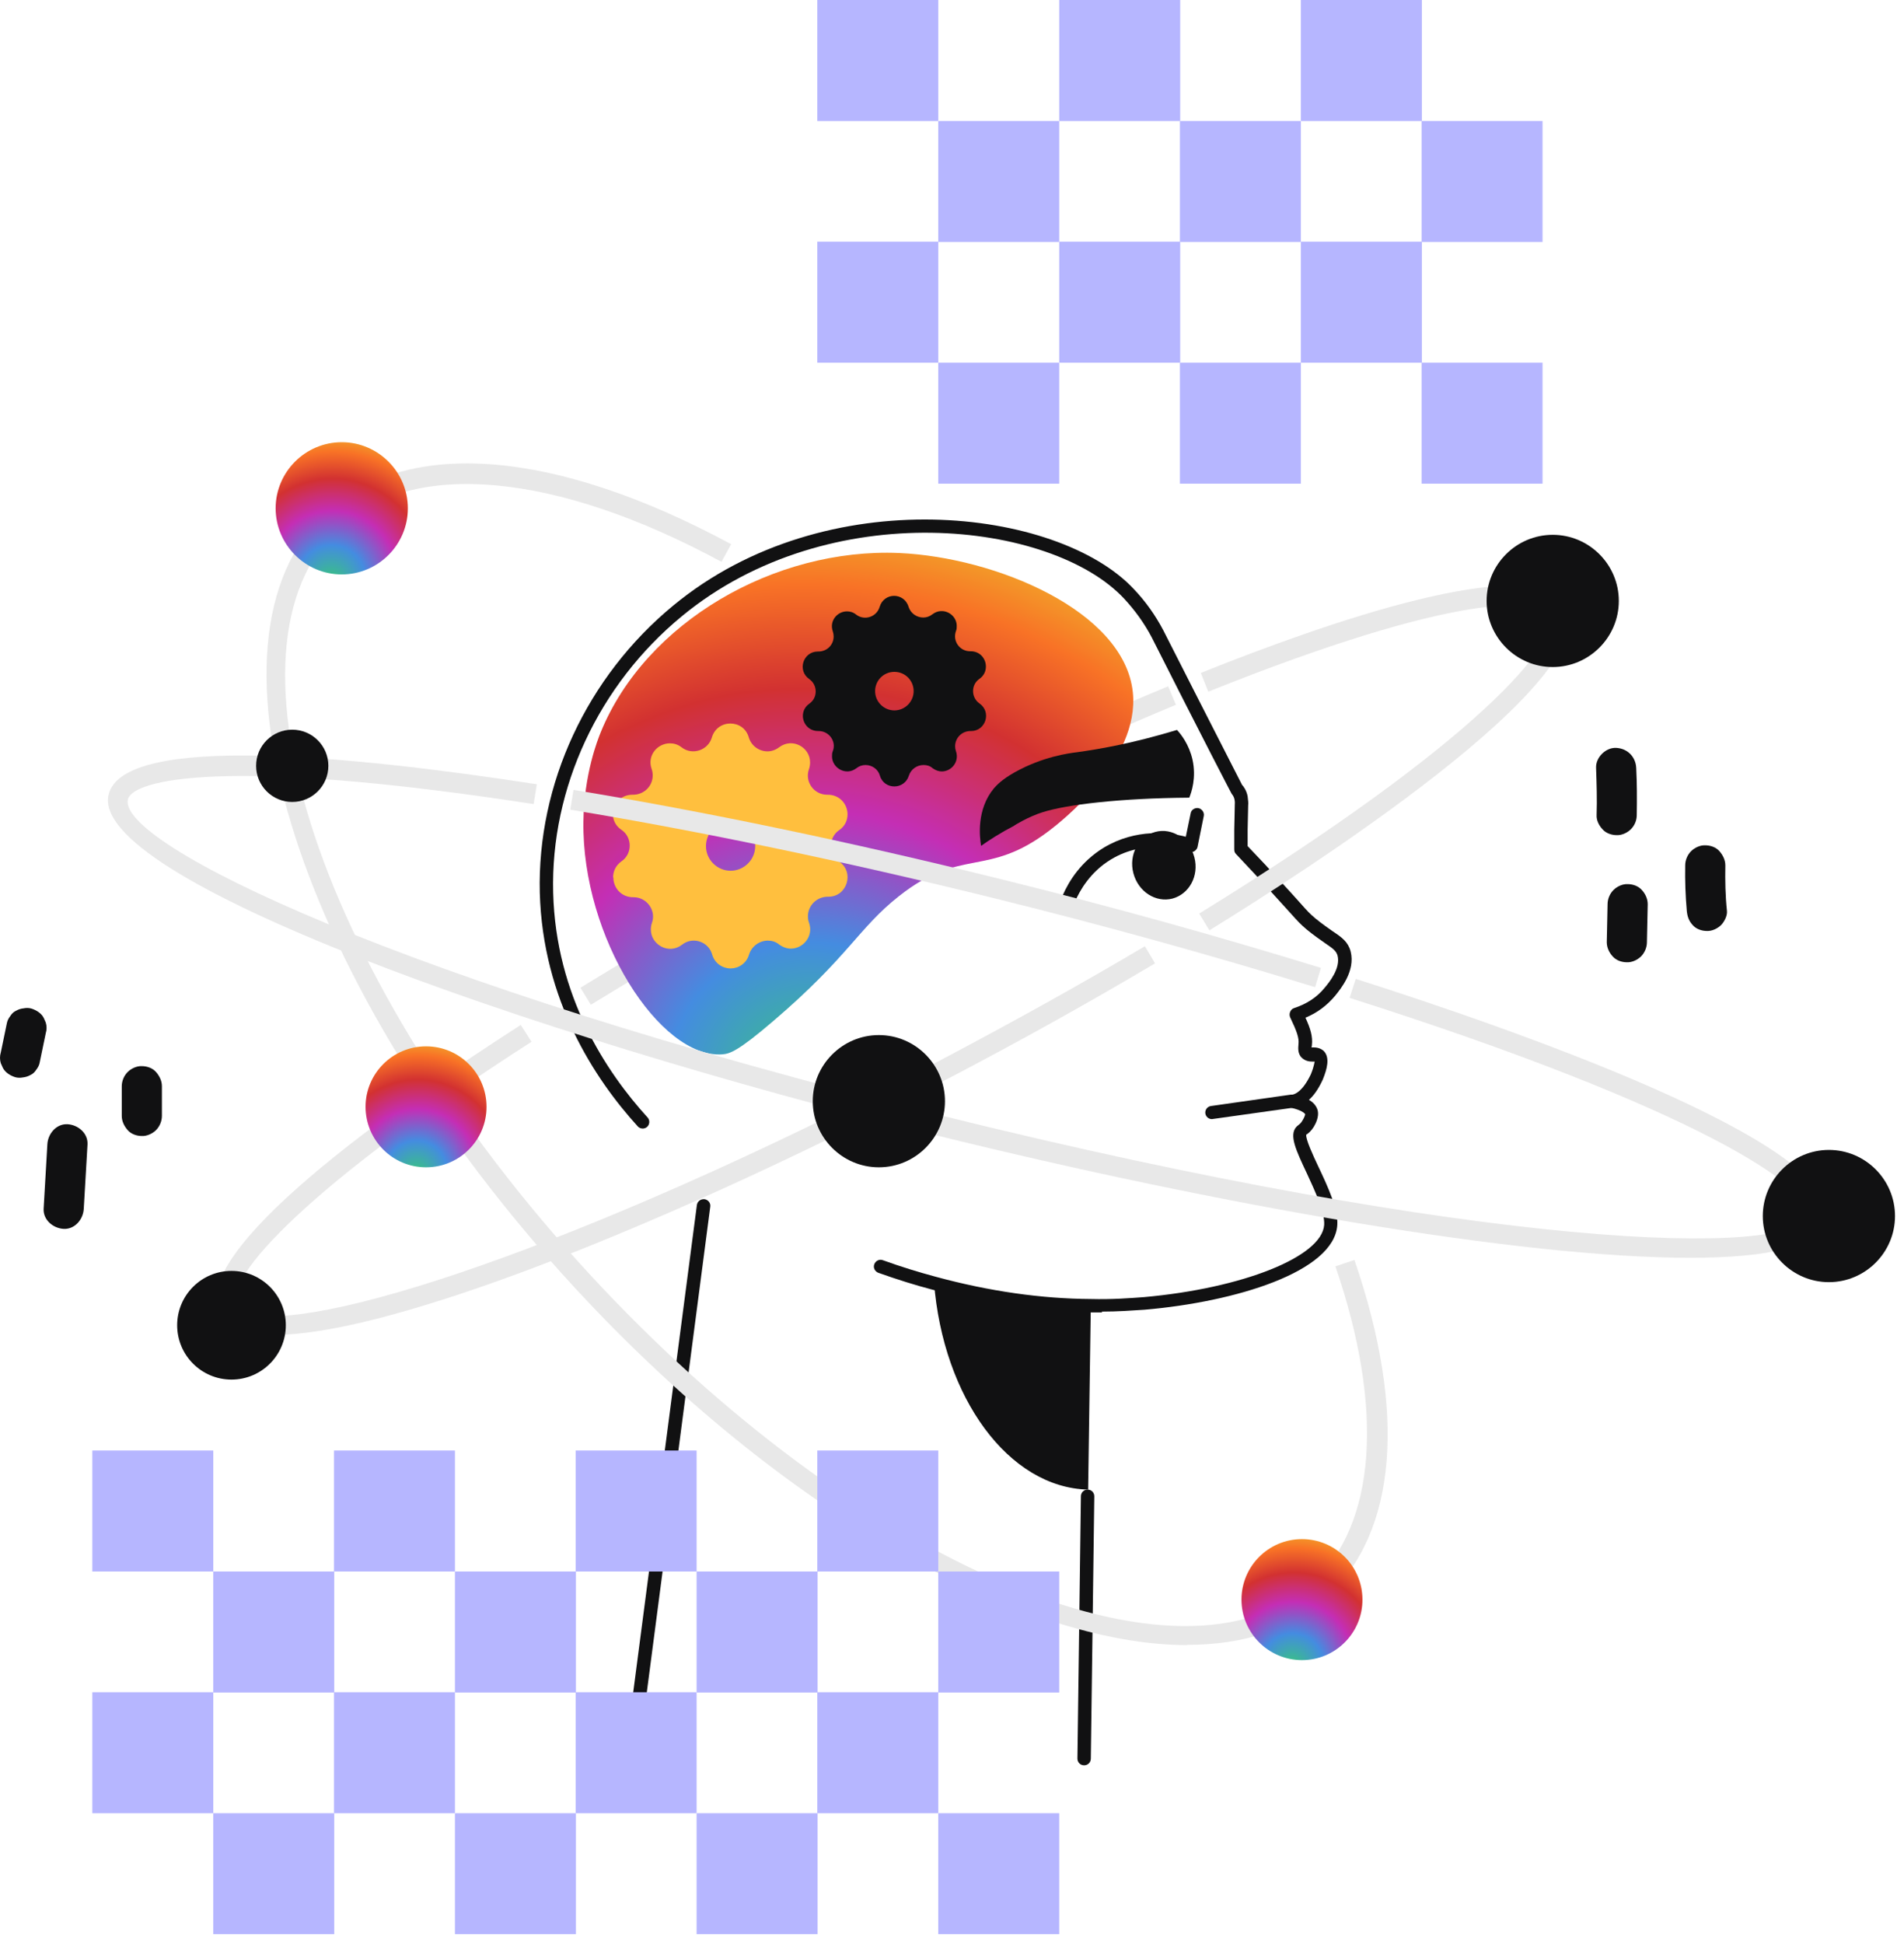<svg width="145" height="148" viewBox="0 0 145 148" fill="none" xmlns="http://www.w3.org/2000/svg">
<path d="M45.021 76.489C50.951 72.841 57.371 69.213 64.097 65.687C72.84 61.102 81.645 56.944 89.552 53.663L88.961 52.256C80.992 55.558 72.147 59.736 63.384 64.342C56.638 67.888 50.177 71.536 44.205 75.205L45 76.509L45.021 76.489Z" fill="#E8E8E8"/>
<path d="M54.987 80.279C55.578 80.239 56.189 80.055 58.9 77.732C64.627 72.841 65.361 70.68 68.459 68.234C73.228 64.464 75.164 66.869 79.912 63.241C80.666 62.671 86.821 57.922 86.271 52.705C85.619 46.509 75.816 42.433 68.479 42.107C59.002 41.699 49.178 47.365 45.754 55.741C45.53 56.291 44.471 58.941 44.43 62.569C44.307 71.373 50.259 80.606 55.007 80.279H54.987Z" fill="url(#paint0_radial_106_7281)"/>
<path d="M48.669 129.906C48.913 129.906 49.138 129.723 49.178 129.458L54.09 91.876C54.131 91.591 53.927 91.346 53.642 91.305C53.356 91.285 53.112 91.468 53.071 91.754L48.159 129.335C48.119 129.621 48.322 129.865 48.608 129.906C48.628 129.906 48.648 129.906 48.669 129.906Z" fill="#111112"/>
<path d="M82.562 134.41C82.847 134.41 83.072 134.186 83.072 133.9L83.337 113.927C83.337 113.642 83.112 113.418 82.827 113.418C82.542 113.418 82.317 113.642 82.317 113.927L82.052 133.9C82.052 134.186 82.277 134.41 82.562 134.41Z" fill="#111112"/>
<path d="M71.128 97.623C71.821 106.427 76.815 113.275 82.868 113.418C82.929 108.73 83.01 104.002 83.072 99.335C79.872 99.315 75.836 98.907 71.128 97.623Z" fill="#111112"/>
<path d="M83.907 99.865C85.15 99.865 86.23 99.783 87.168 99.722C94.056 99.131 101.597 96.848 101.842 93.282C101.923 92.079 101.129 90.367 100.415 88.859C100.008 88.003 99.417 86.719 99.478 86.393C99.62 86.312 99.845 86.128 100.048 85.802C100.211 85.537 100.456 85.028 100.354 84.559C100.252 84.192 100.008 83.927 99.681 83.744C100.028 83.438 100.374 82.969 100.701 82.276C100.701 82.276 100.762 82.154 100.762 82.134C101.047 81.42 101.312 80.524 100.802 80.014C100.517 79.769 100.211 79.749 100.008 79.749C99.967 79.749 99.906 79.749 99.865 79.749C99.885 79.749 99.906 79.647 99.906 79.586C99.987 78.913 99.783 78.282 99.417 77.487C100.313 77.12 101.067 76.549 101.679 75.816C102.107 75.286 103.228 73.92 102.861 72.453C102.657 71.699 102.188 71.373 101.516 70.924C101.169 70.68 100.721 70.374 100.171 69.926C99.763 69.579 99.62 69.436 98.989 68.723C98.642 68.336 98.133 67.765 97.358 66.93C96.808 66.318 95.993 65.442 95.014 64.423V63.159C95.035 62.548 95.035 61.937 95.055 61.305C95.076 61.203 95.055 60.917 95.014 60.632C94.933 60.184 94.688 59.858 94.586 59.756C94.546 59.654 92.834 56.352 88.594 47.996C87.983 46.834 87.229 45.775 86.332 44.837C80.585 38.703 62.935 36.481 51.278 46.101C44.695 51.522 40.904 59.695 41.108 67.969C41.332 76.142 45.286 82.154 48.567 85.761C48.75 85.965 49.077 85.986 49.28 85.802C49.484 85.619 49.505 85.293 49.321 85.089C46.162 81.624 42.331 75.836 42.127 67.969C41.923 60 45.591 52.133 51.93 46.916C63.18 37.643 80.116 39.701 85.599 45.571C86.414 46.447 87.127 47.425 87.698 48.506C91.733 56.495 93.669 60.204 93.791 60.428C93.853 60.51 93.975 60.653 94.016 60.877C94.056 61.081 94.036 61.223 94.036 61.243C94.016 61.957 94.016 62.568 93.995 63.18V64.647C93.995 64.79 94.016 64.912 94.118 65.014C95.137 66.094 95.993 67.011 96.584 67.663C97.358 68.499 97.847 69.07 98.214 69.457C98.887 70.211 99.05 70.374 99.498 70.761C100.089 71.25 100.558 71.556 100.925 71.821C101.557 72.249 101.76 72.412 101.862 72.759C102.107 73.716 101.23 74.797 100.884 75.204C100.293 75.938 99.498 76.448 98.561 76.753C98.418 76.794 98.316 76.896 98.255 77.038C98.194 77.181 98.194 77.324 98.255 77.466C98.744 78.486 98.948 79.036 98.887 79.504C98.866 79.79 98.826 80.116 99.05 80.442C99.356 80.809 99.743 80.829 99.967 80.829C100.008 80.829 100.089 80.829 100.13 80.829C100.089 80.85 100.11 81.115 99.824 81.808C99.213 83.071 98.662 83.316 98.377 83.356C98.133 83.397 97.949 83.601 97.949 83.846C97.949 84.09 98.112 84.314 98.357 84.355C99.091 84.518 99.376 84.763 99.396 84.844C99.396 84.885 99.335 85.089 99.192 85.313C99.091 85.496 98.989 85.578 98.887 85.659C98.826 85.7 98.764 85.761 98.724 85.802C98.153 86.434 98.703 87.596 99.519 89.328C100.13 90.653 100.904 92.304 100.843 93.261C100.68 95.687 94.647 98.092 87.107 98.764C85.986 98.846 84.661 98.948 83.092 98.907C79.301 98.886 75.327 98.316 71.271 97.215C69.987 96.869 68.642 96.461 67.236 95.952C66.971 95.85 66.685 95.993 66.583 96.257C66.481 96.522 66.624 96.808 66.889 96.91C68.316 97.419 69.681 97.847 71.006 98.194C75.143 99.314 79.199 99.906 83.071 99.926C83.357 99.926 83.662 99.926 83.927 99.926L83.907 99.865Z" fill="#111112"/>
<path d="M81.421 68.907C81.624 68.907 81.808 68.785 81.889 68.602C82.215 67.848 83.01 66.401 84.6 65.443C87.209 63.853 90.021 64.689 90.551 64.852C90.694 64.892 90.836 64.892 90.959 64.811C91.081 64.729 91.183 64.607 91.203 64.464L91.672 62.141C91.733 61.876 91.55 61.591 91.264 61.53C90.999 61.489 90.714 61.652 90.673 61.937L90.306 63.71C89.063 63.384 86.516 63.058 84.05 64.546C82.317 65.606 81.4 67.094 80.931 68.174C80.829 68.439 80.931 68.724 81.196 68.846C81.257 68.867 81.339 68.887 81.4 68.887L81.421 68.907Z" fill="#111112"/>
<path d="M90.959 65.279C91.325 66.685 90.571 68.071 89.287 68.418C88.003 68.744 86.679 67.888 86.312 66.481C85.945 65.075 86.699 63.689 87.983 63.343C89.267 62.996 90.592 63.873 90.959 65.279Z" fill="#111112"/>
<path d="M77.243 62.854C77.243 62.854 78.302 62.181 79.423 61.835C81.237 61.264 85.272 60.775 90.571 60.734C90.734 60.327 91.122 59.226 90.816 57.84C90.551 56.679 89.94 55.904 89.634 55.578C86.332 56.577 83.825 57.025 82.052 57.27C81.38 57.351 79.403 57.616 77.283 58.798C76.264 59.369 75.877 59.817 75.694 60.021C74.369 61.611 74.593 63.69 74.715 64.403C75.347 63.955 76.203 63.404 77.263 62.854H77.243Z" fill="#111112"/>
<path d="M92.284 85.211L98.377 84.355C98.663 84.314 98.846 84.049 98.805 83.784C98.764 83.499 98.52 83.295 98.235 83.356L92.222 84.212C91.937 84.253 91.754 84.518 91.794 84.783C91.835 85.027 92.039 85.211 92.304 85.211H92.284Z" fill="#111112"/>
<path d="M61.142 54.498C61.142 55.089 61.59 55.68 62.344 55.66C63.139 55.66 63.71 56.455 63.424 57.188C63.363 57.331 63.363 57.453 63.363 57.596C63.363 58.472 64.423 59.104 65.218 58.493C65.422 58.33 65.666 58.248 65.911 58.248C66.4 58.248 66.869 58.554 67.011 59.063C67.174 59.614 67.643 59.879 68.112 59.879C68.581 59.879 69.049 59.593 69.213 59.063C69.376 58.554 69.844 58.248 70.333 58.248C70.578 58.248 70.823 58.309 71.026 58.493C71.251 58.656 71.495 58.737 71.719 58.737C72.453 58.737 73.085 58.004 72.799 57.188C72.759 57.066 72.738 56.944 72.738 56.822C72.738 56.19 73.248 55.639 73.961 55.66C75.062 55.66 75.531 54.213 74.593 53.561C74.267 53.337 74.104 52.97 74.104 52.623C74.104 52.256 74.267 51.91 74.593 51.686C74.939 51.441 75.082 51.095 75.082 50.748C75.082 50.157 74.634 49.566 73.88 49.587C73.085 49.587 72.534 48.812 72.799 48.058C72.861 47.915 72.861 47.793 72.861 47.65C72.861 46.774 71.801 46.163 71.006 46.774C70.802 46.937 70.558 47.019 70.313 47.019C69.824 47.019 69.355 46.713 69.192 46.203C69.029 45.653 68.56 45.368 68.092 45.368C67.623 45.368 67.154 45.653 66.991 46.203C66.767 46.978 65.829 47.283 65.198 46.794C64.973 46.611 64.729 46.55 64.505 46.55C63.771 46.55 63.139 47.263 63.424 48.078C63.465 48.201 63.486 48.343 63.486 48.465C63.486 49.097 62.976 49.627 62.283 49.607C61.162 49.607 60.693 51.054 61.631 51.706C61.957 51.93 62.12 52.297 62.12 52.644C62.12 53.01 61.957 53.357 61.631 53.581C61.284 53.826 61.142 54.172 61.142 54.519V54.498ZM66.644 52.623C66.644 51.808 67.297 51.156 68.112 51.156C68.927 51.156 69.579 51.808 69.579 52.623C69.579 53.438 68.907 54.091 68.112 54.091C67.317 54.091 66.644 53.438 66.644 52.623Z" fill="#111112"/>
<path d="M46.712 66.829C46.712 67.583 47.303 68.337 48.261 68.316C49.26 68.316 49.994 69.335 49.647 70.273C49.586 70.456 49.566 70.619 49.566 70.782C49.566 71.924 50.931 72.719 51.95 71.924C52.215 71.72 52.521 71.618 52.827 71.618C53.438 71.618 54.049 72.005 54.233 72.678C54.437 73.371 55.048 73.738 55.639 73.738C56.23 73.738 56.842 73.371 57.045 72.678C57.249 72.026 57.861 71.618 58.472 71.618C58.778 71.618 59.083 71.7 59.348 71.924C59.634 72.127 59.939 72.229 60.225 72.229C61.162 72.229 61.977 71.292 61.611 70.252C61.549 70.09 61.529 69.926 61.529 69.763C61.529 68.969 62.181 68.255 63.098 68.276C64.505 68.276 65.096 66.421 63.914 65.606C63.486 65.32 63.282 64.852 63.282 64.403C63.282 63.955 63.486 63.486 63.914 63.201C64.362 62.895 64.545 62.447 64.545 61.998C64.545 61.244 63.954 60.49 62.996 60.511C61.977 60.511 61.264 59.512 61.611 58.554C61.672 58.371 61.692 58.208 61.692 58.044C61.692 56.903 60.347 56.129 59.328 56.903C59.063 57.107 58.737 57.209 58.452 57.209C57.84 57.209 57.229 56.822 57.025 56.149C56.821 55.436 56.23 55.089 55.619 55.089C55.007 55.089 54.416 55.456 54.212 56.149C53.927 57.127 52.725 57.535 51.909 56.903C51.624 56.679 51.318 56.597 51.013 56.597C50.075 56.597 49.26 57.515 49.627 58.554C49.688 58.717 49.708 58.901 49.708 59.043C49.708 59.838 49.056 60.531 48.159 60.511C46.712 60.511 46.121 62.365 47.324 63.181C47.752 63.466 47.956 63.934 47.956 64.383C47.956 64.831 47.752 65.3 47.324 65.585C46.896 65.891 46.692 66.34 46.692 66.788L46.712 66.829ZM53.764 64.424C53.764 63.384 54.6 62.549 55.639 62.549C56.678 62.549 57.514 63.384 57.514 64.424C57.514 65.463 56.658 66.299 55.639 66.299C54.62 66.299 53.764 65.463 53.764 64.424Z" fill="#FFBF3E"/>
<path d="M128.704 95.768C134.757 95.768 138.609 94.892 139.098 92.874C140.545 87.066 114.498 78.119 103.248 74.532L102.779 75.979C129.254 84.396 138.119 90.469 137.61 92.487C136.774 95.87 112.786 95.116 71.638 84.926C30.469 74.756 8.906 64.219 9.742 60.856C10.109 59.389 17.038 57.575 40.639 61.223L40.883 59.715C26.637 57.514 9.416 55.843 8.275 60.489C6.705 66.828 39.559 78.587 71.271 86.434C92.874 91.774 115.782 95.768 128.704 95.768Z" fill="#E8E8E8"/>
<path d="M100.15 75.163L100.599 73.696C92.854 71.311 84.62 69.008 76.101 66.909C64.831 64.117 53.621 61.773 43.675 60.143L43.431 61.651C53.336 63.281 64.504 65.625 75.734 68.397C84.213 70.496 92.426 72.779 100.15 75.163Z" fill="#E8E8E8"/>
<path d="M92.12 70.823C99.233 66.441 122.202 51.746 119.267 46.182C116.964 41.801 100.843 47.467 91.448 51.237L92.018 52.663C110.891 45.102 117.168 45.49 117.922 46.916C118.921 48.812 112.664 56.414 91.325 69.559L92.12 70.863V70.823Z" fill="#E8E8E8"/>
<path d="M69.172 83.683C70.313 83.092 71.454 82.501 72.616 81.91C77.935 79.118 83.092 76.244 87.963 73.35L87.188 72.045C82.358 74.919 77.202 77.772 71.923 80.564C70.782 81.176 69.641 81.767 68.499 82.338L69.192 83.703L69.172 83.683Z" fill="#E8E8E8"/>
<path d="M20.911 101.638C29.083 101.638 47.202 94.566 64.423 86.067L63.751 84.702C37.562 97.603 19.647 102.351 18.057 99.335C16.997 97.317 23.56 90.184 40.476 79.321L39.661 78.037C30.021 84.233 14.226 95.299 16.712 100.048C17.283 101.149 18.75 101.638 20.911 101.638Z" fill="#E8E8E8"/>
<path d="M90.429 125.239C94.709 125.239 98.357 124.077 101.027 121.611C106.387 116.679 107.141 107.549 103.146 95.932L101.699 96.421C105.429 107.284 104.797 116.047 99.987 120.49C90.021 129.682 65.279 119.125 44.858 96.971C24.436 74.797 15.917 49.301 25.883 40.109C31.468 34.973 42.331 35.952 54.946 42.779L55.68 41.434C42.269 34.199 31.04 33.302 24.864 38.988C14.267 48.751 22.745 75.225 43.737 98.011C59.43 115.028 77.752 125.259 90.429 125.259V125.239Z" fill="#E8E8E8"/>
<path d="M113.214 45.755C113.214 48.526 115.477 50.789 118.248 50.789C121.02 50.789 123.282 48.526 123.282 45.755C123.282 42.983 121.02 40.721 118.248 40.721C115.477 40.721 113.214 42.983 113.214 45.755Z" fill="#111112"/>
<path d="M134.247 92.589C134.247 95.361 136.509 97.623 139.281 97.623C142.053 97.623 144.315 95.361 144.315 92.589C144.315 89.817 142.053 87.555 139.281 87.555C136.509 87.555 134.247 89.817 134.247 92.589Z" fill="#111112"/>
<path d="M61.896 83.846C61.896 86.617 64.158 88.879 66.93 88.879C69.702 88.879 71.964 86.617 71.964 83.846C71.964 81.074 69.702 78.811 66.93 78.811C64.158 78.811 61.896 81.074 61.896 83.846Z" fill="#111112"/>
<path d="M20.992 38.703C20.992 41.475 23.254 43.737 26.026 43.737C28.798 43.737 31.06 41.475 31.06 38.703C31.06 35.931 28.798 33.669 26.026 33.669C23.254 33.669 20.992 35.931 20.992 38.703Z" fill="url(#paint1_radial_106_7281)"/>
<path d="M22.256 61.061C23.775 61.061 25.007 59.829 25.007 58.309C25.007 56.79 23.775 55.558 22.256 55.558C20.736 55.558 19.504 56.79 19.504 58.309C19.504 59.829 20.736 61.061 22.256 61.061Z" fill="#111112"/>
<path d="M32.446 88.879C34.99 88.879 37.052 86.817 37.052 84.273C37.052 81.73 34.99 79.668 32.446 79.668C29.902 79.668 27.84 81.73 27.84 84.273C27.84 86.817 29.902 88.879 32.446 88.879Z" fill="url(#paint2_radial_106_7281)"/>
<path d="M99.152 126.401C101.696 126.401 103.758 124.338 103.758 121.794C103.758 119.251 101.696 117.188 99.152 117.188C96.608 117.188 94.546 119.251 94.546 121.794C94.546 124.338 96.608 126.401 99.152 126.401Z" fill="url(#paint3_radial_106_7281)"/>
<path d="M17.629 105.042C19.914 105.042 21.767 103.189 21.767 100.904C21.767 98.619 19.914 96.767 17.629 96.767C15.344 96.767 13.492 98.619 13.492 100.904C13.492 103.189 15.344 105.042 17.629 105.042Z" fill="#111112"/>
<path d="M71.454 0H62.242V9.212H71.454V0Z" fill="#B6B6FF"/>
<path d="M80.666 9.212H71.454V18.424H80.666V9.212Z" fill="#B6B6FF"/>
<path d="M71.454 18.403H62.242V27.615H71.454V18.403Z" fill="#B6B6FF"/>
<path d="M80.666 27.615H71.454V36.827H80.666V27.615Z" fill="#B6B6FF"/>
<path d="M89.879 0H80.667V9.212H89.879V0Z" fill="#B6B6FF"/>
<path d="M99.07 9.212H89.858V18.424H99.07V9.212Z" fill="#B6B6FF"/>
<path d="M89.879 18.403H80.667V27.615H89.879V18.403Z" fill="#B6B6FF"/>
<path d="M99.07 27.615H89.858V36.827H99.07V27.615Z" fill="#B6B6FF"/>
<path d="M108.282 0H99.07V9.212H108.282V0Z" fill="#B6B6FF"/>
<path d="M117.474 9.212H108.262V18.424H117.474V9.212Z" fill="#B6B6FF"/>
<path d="M108.282 18.403H99.07V27.615H108.282V18.403Z" fill="#B6B6FF"/>
<path d="M117.474 27.615H108.262V36.827H117.474V27.615Z" fill="#B6B6FF"/>
<path d="M16.243 110.443H7.031V119.655H16.243V110.443Z" fill="#B6B6FF"/>
<path d="M25.455 119.655H16.243V128.867H25.455V119.655Z" fill="#B6B6FF"/>
<path d="M16.243 128.846H7.031V138.058H16.243V128.846Z" fill="#B6B6FF"/>
<path d="M25.455 138.058H16.243V147.27H25.455V138.058Z" fill="#B6B6FF"/>
<path d="M34.647 110.443H25.435V119.655H34.647V110.443Z" fill="#B6B6FF"/>
<path d="M43.859 119.655H34.647V128.867H43.859V119.655Z" fill="#B6B6FF"/>
<path d="M34.647 128.846H25.435V138.058H34.647V128.846Z" fill="#B6B6FF"/>
<path d="M43.859 138.058H34.647V147.27H43.859V138.058Z" fill="#B6B6FF"/>
<path d="M53.05 110.443H43.839V119.655H53.05V110.443Z" fill="#B6B6FF"/>
<path d="M62.263 119.655H53.051V128.867H62.263V119.655Z" fill="#B6B6FF"/>
<path d="M53.05 128.846H43.839V138.058H53.05V128.846Z" fill="#B6B6FF"/>
<path d="M62.263 138.058H53.051V147.27H62.263V138.058Z" fill="#B6B6FF"/>
<path d="M71.454 110.443H62.242V119.655H71.454V110.443Z" fill="#B6B6FF"/>
<path d="M80.666 119.655H71.454V128.867H80.666V119.655Z" fill="#B6B6FF"/>
<path d="M71.454 128.846H62.242V138.058H71.454V128.846Z" fill="#B6B6FF"/>
<path d="M80.666 138.058H71.454V147.27H80.666V138.058Z" fill="#B6B6FF"/>
<path d="M131.394 65.89C131.373 67.052 131.394 68.193 131.516 69.355C131.557 69.722 131.312 70.191 131.068 70.435C130.803 70.7 130.375 70.904 129.988 70.884C129.6 70.884 129.172 70.741 128.907 70.435C128.622 70.129 128.5 69.783 128.459 69.355C128.357 68.214 128.316 67.052 128.337 65.89C128.337 65.503 128.5 65.096 128.785 64.81C129.05 64.545 129.478 64.341 129.865 64.362C130.253 64.362 130.681 64.504 130.945 64.81C131.21 65.116 131.394 65.483 131.394 65.89Z" fill="#111112"/>
<path d="M125.483 68.845C125.463 69.803 125.443 70.781 125.422 71.739C125.422 72.127 125.259 72.534 124.974 72.82C124.709 73.085 124.281 73.288 123.894 73.268C123.507 73.268 123.079 73.125 122.814 72.82C122.549 72.534 122.365 72.147 122.365 71.739C122.386 70.781 122.406 69.803 122.426 68.845C122.426 68.458 122.589 68.05 122.875 67.765C123.14 67.5 123.568 67.296 123.955 67.317C124.342 67.317 124.77 67.46 125.035 67.765C125.3 68.05 125.483 68.438 125.483 68.845Z" fill="#111112"/>
<path d="M124.607 58.472C124.668 59.675 124.668 60.857 124.648 62.059C124.648 62.467 124.485 62.854 124.199 63.14C123.935 63.405 123.507 63.608 123.119 63.588C122.732 63.588 122.304 63.445 122.039 63.14C121.774 62.854 121.57 62.467 121.591 62.059C121.632 60.857 121.591 59.675 121.55 58.472C121.509 57.678 122.284 56.903 123.079 56.944C123.935 56.985 124.566 57.617 124.607 58.472Z" fill="#111112"/>
<path d="M12.33 82.704V84.966C12.33 85.354 12.167 85.761 11.882 86.047C11.617 86.312 11.189 86.515 10.802 86.495C10.415 86.495 9.987 86.352 9.722 86.047C9.457 85.741 9.273 85.374 9.273 84.966V82.704C9.273 82.317 9.436 81.909 9.722 81.624C9.987 81.359 10.415 81.155 10.802 81.176C11.189 81.176 11.617 81.318 11.882 81.624C12.147 81.93 12.33 82.297 12.33 82.704Z" fill="#111112"/>
<path d="M6.665 87.127L6.379 92.038C6.338 92.833 5.707 93.608 4.851 93.567C4.056 93.526 3.281 92.894 3.322 92.038L3.607 87.127C3.648 86.332 4.28 85.558 5.136 85.598C5.931 85.639 6.705 86.271 6.665 87.127Z" fill="#111112"/>
<path d="M3.485 78.67C3.322 79.424 3.179 80.178 3.016 80.932C2.976 81.136 2.874 81.299 2.752 81.462C2.65 81.625 2.507 81.768 2.324 81.849C2.14 81.951 1.957 82.012 1.753 82.033C1.549 82.073 1.345 82.073 1.141 82.012C0.775 81.89 0.408 81.666 0.224 81.319L0.061 80.953C-0.02 80.688 -0.02 80.402 0.061 80.137C0.224 79.383 0.367 78.629 0.53 77.875C0.571 77.671 0.673 77.508 0.795 77.345C0.897 77.182 1.04 77.039 1.223 76.958C1.406 76.856 1.59 76.795 1.794 76.775C1.997 76.734 2.201 76.734 2.405 76.795C2.772 76.917 3.139 77.141 3.322 77.488L3.485 77.855C3.567 78.12 3.567 78.405 3.485 78.67Z" fill="#111112"/>
<defs>
<radialGradient id="paint0_radial_106_7281" cx="0" cy="0" r="1" gradientUnits="userSpaceOnUse" gradientTransform="translate(61.942 82.439) rotate(-78.581) scale(45.381 46.891)">
<stop stop-color="#38C67B"/>
<stop offset="0.235" stop-color="#448CE0"/>
<stop offset="0.455" stop-color="#C42EB5"/>
<stop offset="0.66" stop-color="#D23131"/>
<stop offset="0.833" stop-color="#F87226"/>
<stop offset="1" stop-color="#EEC32B"/>
</radialGradient>
<radialGradient id="paint1_radial_106_7281" cx="0" cy="0" r="1" gradientUnits="userSpaceOnUse" gradientTransform="translate(25.202 44.304) rotate(-79.561) scale(11.921 11.311)">
<stop stop-color="#38C67B"/>
<stop offset="0.235" stop-color="#448CE0"/>
<stop offset="0.455" stop-color="#C42EB5"/>
<stop offset="0.66" stop-color="#D23131"/>
<stop offset="0.833" stop-color="#F87226"/>
<stop offset="1" stop-color="#EEC32B"/>
</radialGradient>
<radialGradient id="paint2_radial_106_7281" cx="0" cy="0" r="1" gradientUnits="userSpaceOnUse" gradientTransform="translate(31.692 89.398) rotate(-79.561) scale(10.907 10.349)">
<stop stop-color="#38C67B"/>
<stop offset="0.235" stop-color="#448CE0"/>
<stop offset="0.455" stop-color="#C42EB5"/>
<stop offset="0.66" stop-color="#D23131"/>
<stop offset="0.833" stop-color="#F87226"/>
<stop offset="1" stop-color="#EEC32B"/>
</radialGradient>
<radialGradient id="paint3_radial_106_7281" cx="0" cy="0" r="1" gradientUnits="userSpaceOnUse" gradientTransform="translate(98.398 126.919) rotate(-79.561) scale(10.907 10.349)">
<stop stop-color="#38C67B"/>
<stop offset="0.235" stop-color="#448CE0"/>
<stop offset="0.455" stop-color="#C42EB5"/>
<stop offset="0.66" stop-color="#D23131"/>
<stop offset="0.833" stop-color="#F87226"/>
<stop offset="1" stop-color="#EEC32B"/>
</radialGradient>
</defs>
</svg>
